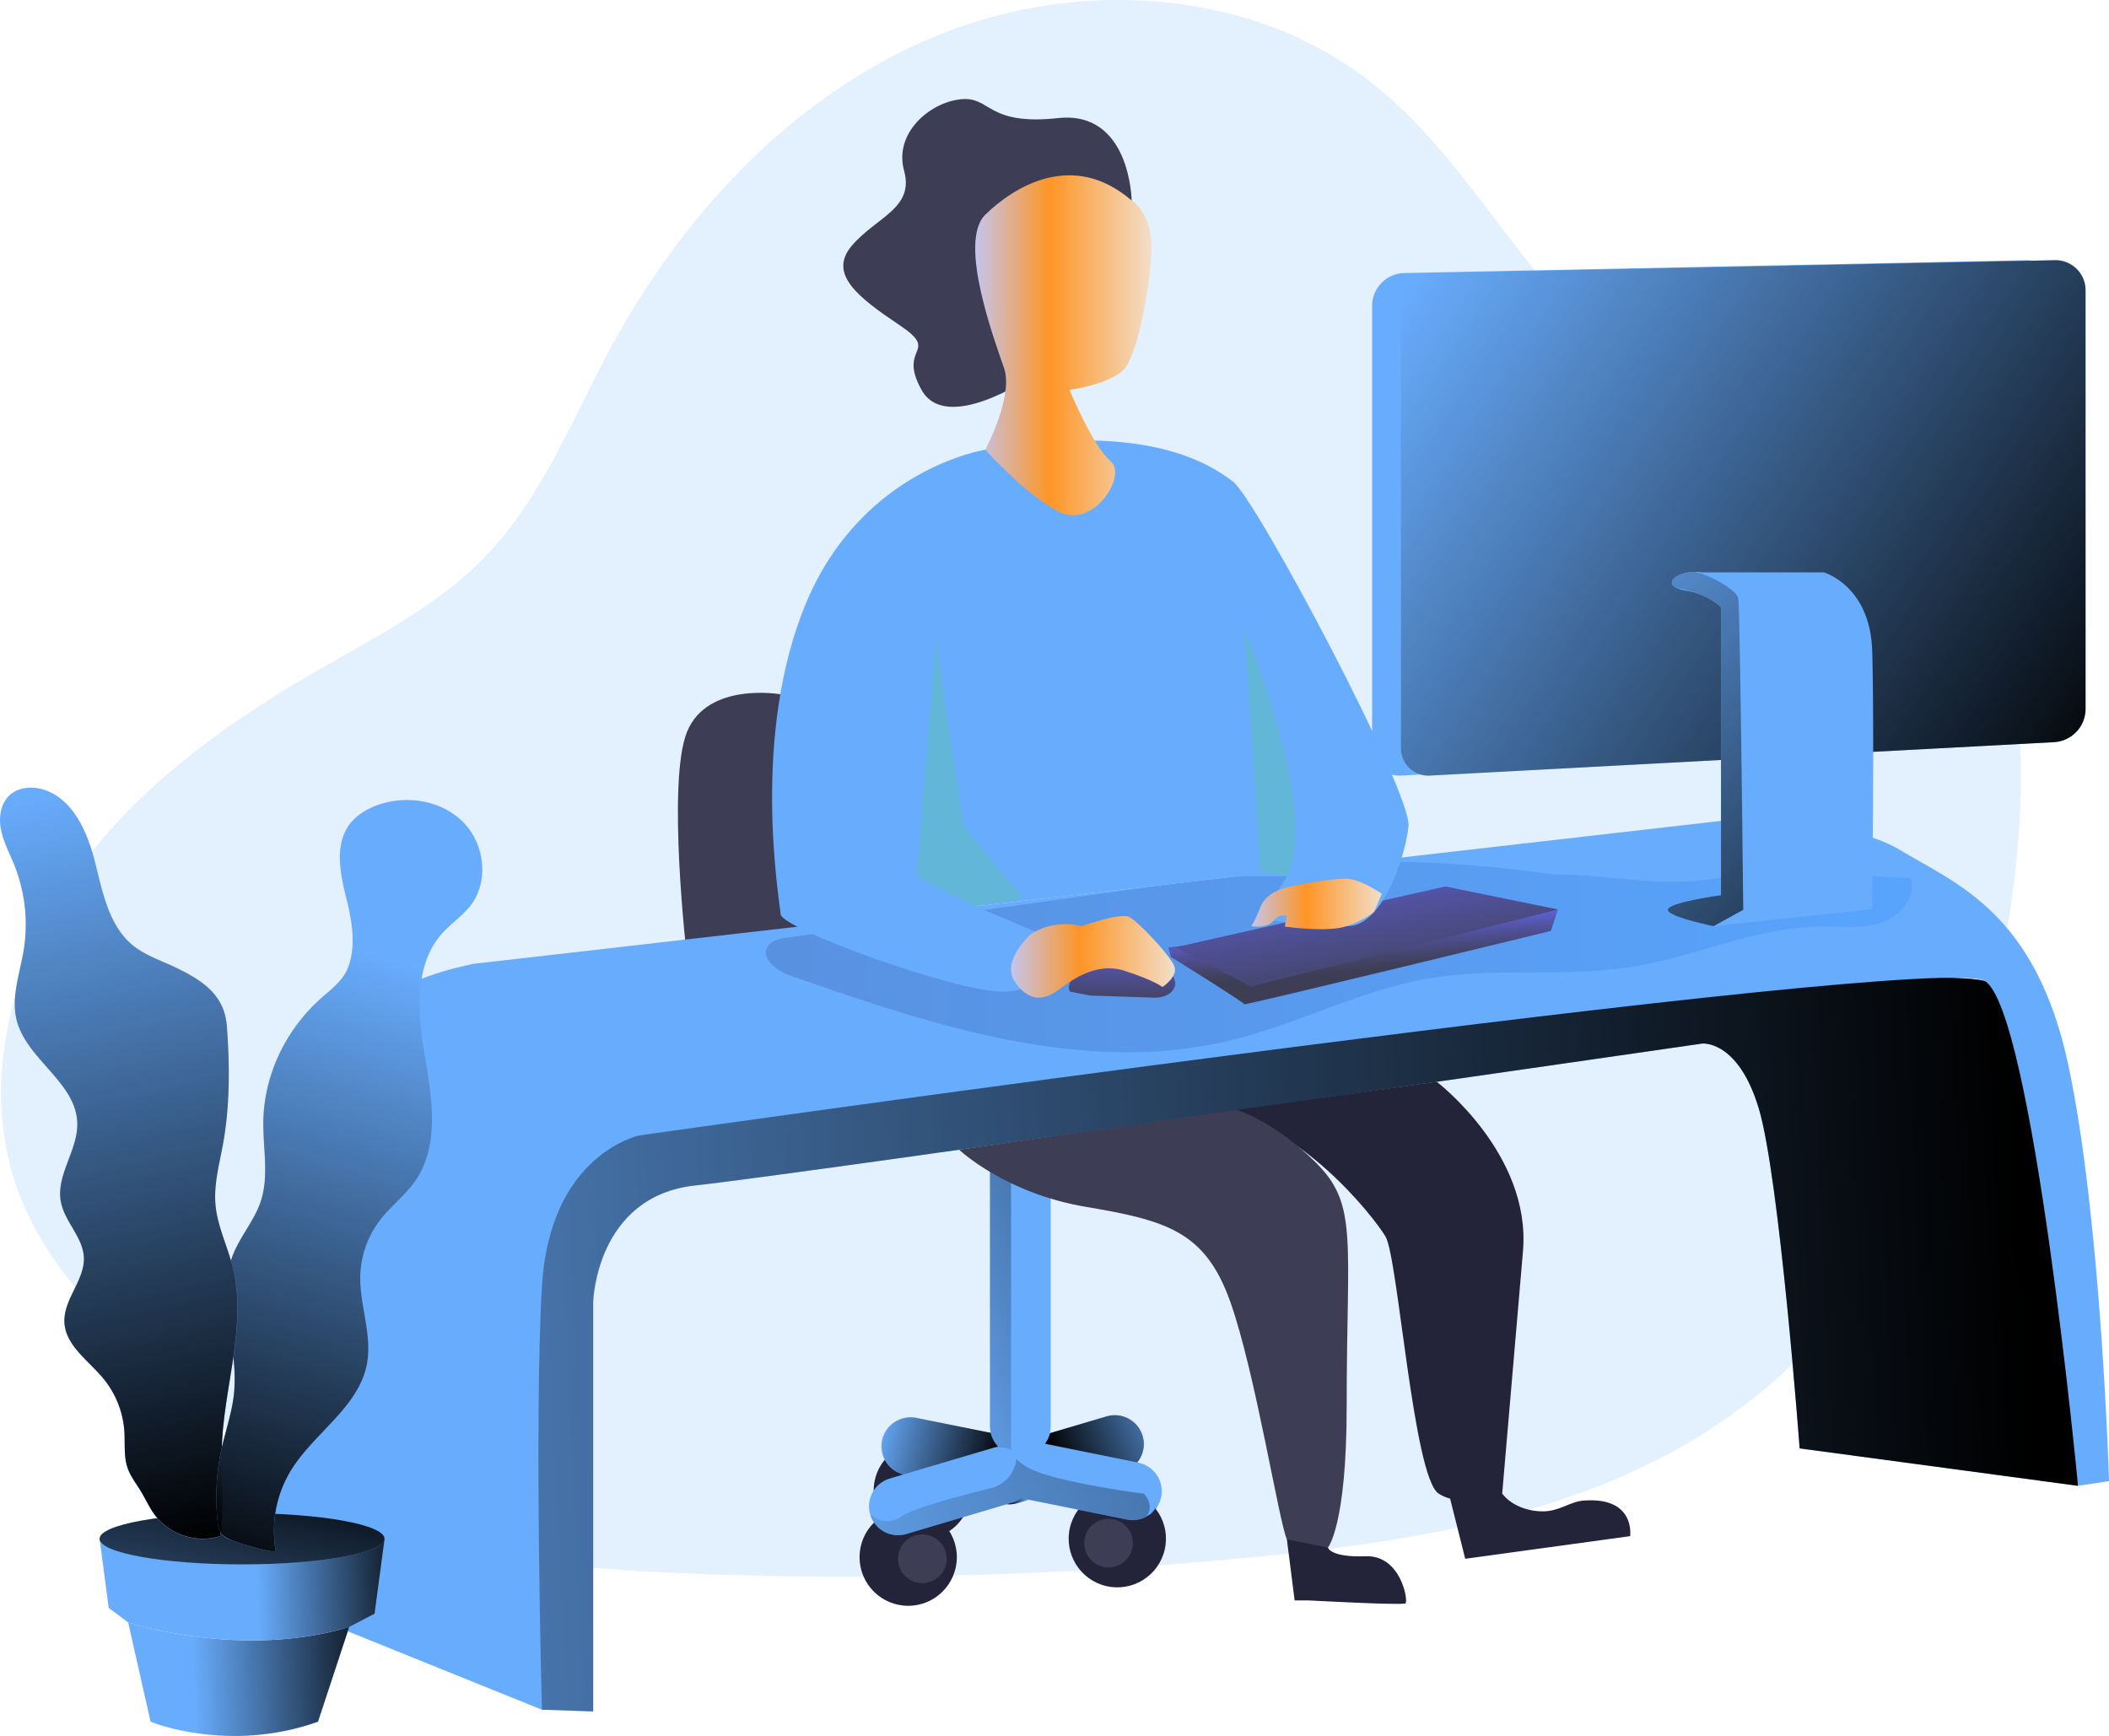 <svg xmlns="http://www.w3.org/2000/svg" xmlns:xlink="http://www.w3.org/1999/xlink" data-name="Layer 1" viewBox="0 0 726.63 598.16"><defs><linearGradient id="n" x1="442.69" x2="442.47" y1="320.86" y2="350.82" xlink:href="#a"/><linearGradient id="c" x1="362.32" x2="379.08" y1="515.54" y2="515.54" gradientUnits="userSpaceOnUse"><stop class="stopColor183866 svgShape" offset="0" stop-color="#181966"/><stop class="stopColor1a7fc1 svgShape" offset="1" stop-color="#167ffc"/></linearGradient><linearGradient id="e" x1="420.01" x2="465.76" y1="504.94" y2="484.51" xlink:href="#b"/><linearGradient id="f" x1="419.3" x2="363.69" y1="445.53" y2="464.18" xlink:href="#b"/><linearGradient id="g" x1="450.15" x2="307.62" y1="505.87" y2="553.68" xlink:href="#b"/><linearGradient id="h" x1="454.97" x2="450.03" y1="520.35" y2="522.01" xlink:href="#b"/><linearGradient id="i" x1="400.43" x2="357.12" y1="506.19" y2="494.42" xlink:href="#b"/><linearGradient id="j" x1="399.81" x2="399.81" y1="498.85" y2="498.85" xlink:href="#b"/><linearGradient id="k" x1="752.82" x2="-22.22" y1="450.75" y2="488.03" xlink:href="#b"/><linearGradient id="l" x1="319.78" x2="714.67" y1="330.17" y2="330.17" xlink:href="#c"/><linearGradient id="a" x1="525.27" x2="526.84" y1="316.15" y2="335.15" gradientUnits="userSpaceOnUse"><stop class="stopColor68e1fd svgShape" offset="0" stop-color="#68acfd"/><stop class="stopColor5db4cf svgShape" offset=".2" stop-color="#5d5fcf"/><stop class="stopColor50819b svgShape" offset=".46" stop-color="#50519b"/><stop class="stopColor475c76 svgShape" offset=".69" stop-color="#474876"/><stop class="stopColor41455e svgShape" offset=".87" stop-color="#41415e"/><stop class="stopColor3f3d56 svgShape" offset=".99" stop-color="#3d3d56"/></linearGradient><linearGradient id="m" x1="464.51" x2="476.36" y1="282.67" y2="352.21" xlink:href="#a"/><linearGradient id="b" x1="402.86" x2="410.55" y1="517.66" y2="517.66" gradientUnits="userSpaceOnUse"><stop offset="0"/><stop offset=".99" stop-opacity="0"/></linearGradient><linearGradient id="o" x1="189.55" x2="121.95" y1="576.32" y2="578.9" xlink:href="#b"/><linearGradient id="p" x1="199.83" x2="143.82" y1="545.3" y2="547.23" xlink:href="#b"/><linearGradient id="q" x1="90.27" x2="61.94" y1="497.13" y2="633.61" xlink:href="#b"/><linearGradient id="r" x1="133.41" x2="76.38" y1="529.43" y2="269.34" xlink:href="#b"/><linearGradient id="s" x1="136.6" x2="129.94" y1="534.64" y2="504.25" xlink:href="#b"/><linearGradient id="t" x1="128.61" x2="192.59" y1="548.21" y2="329.18" xlink:href="#b"/><linearGradient id="d" x1="391.96" x2="452.68" y1="119.39" y2="119.39" gradientUnits="userSpaceOnUse"><stop class="stopColorecc4d7 svgShape" offset="0" stop-color="#c4c5ec"/><stop class="stopColorefd4d1 svgShape" offset=".42" stop-color="#fe9526"/><stop class="stopColorf2eac9 svgShape" offset="1" stop-color="#f2dec9"/></linearGradient><linearGradient id="u" x1="404.29" x2="460.74" y1="330.11" y2="330.11" xlink:href="#d"/><linearGradient id="v" x1="487.01" x2="532.02" y1="311.91" y2="311.91" xlink:href="#d"/><linearGradient id="w" x1="786.69" x2="536.94" y1="265.23" y2="99.89" xlink:href="#b"/><linearGradient id="x" x1="743.88" x2="570.27" y1="354.36" y2="192.47" xlink:href="#b"/><linearGradient id="y" x1="452.25" x2="450.57" y1="522.58" y2="523.14" xlink:href="#b"/></defs><path fill="#68acfd" d="M593.69,104.35C571.51,79.12,554.34,49,527.83,28.4,486.19-4,426.26-7.16,377.57,13.2S290.92,74.6,265.92,121.07c-13.15,24.45-23.48,51.12-42.75,71.1-16.29,16.88-37.7,27.65-58,39.38-32.7,18.87-64.22,41.65-85.4,72.92S49.12,376.81,62.66,412.05c9.13,23.78,27.52,42.7,46.36,59.83,22.17,20.14,46,39.05,73.5,51,34.41,14.93,72.65,18.14,110.13,19.66a1415,1415,0,0,0,199.16-6c54.18-5.46,110-14.78,155.33-44.95,63.5-42.25,96.24-119.66,103.61-195.57,3-30.36,2.24-61.91-9.48-90.08C713.24,138.56,637.61,154.32,593.69,104.35Z" class="color68e1fd svgShape" opacity=".18" transform="translate(-55.95 -.41)"/><path fill="#3d3d56" d="M324.81,239.63s-25.13-4.42-32.17,13,0,77.58,0,77.58l93.76,66.38Z" class="color3f3d56 svgShape" transform="translate(-55.95 -.41)"/><path fill="#68acfd" d="M442.91,507.56l-36.37,10.77a10,10,0,0,1-12.4-6.74h0a10,10,0,0,1,6.74-12.4l36.36-10.76a10,10,0,0,1,12.4,6.73h0A10,10,0,0,1,442.91,507.56Z" class="color68e1fd svgShape" transform="translate(-55.95 -.41)"/><circle cx="440.91" cy="530.61" r="16.76" fill="#23233a" class="color25233a svgShape" transform="rotate(-76.8 412.663 565.697)"/><circle cx="381.93" cy="531.71" r="8.38" fill="#3d3d56" class="color3f3d56 svgShape"/><circle cx="373.72" cy="514.03" r="16.76" fill="#23233a" class="color25233a svgShape" transform="rotate(-45 345.252 581.372)"/><path fill="url(#c)" d="M379.08,515.54a8.38,8.38,0,1,1-8.38-8.38A8.39,8.39,0,0,1,379.08,515.54Z" transform="translate(-55.95 -.41)"/><circle cx="312.91" cy="536.54" r="16.76" fill="#23233a" class="color25233a svgShape"/><path fill="#3d3d56" d="M382.1,537.51a8.38,8.38,0,1,1-8.38-8.38A8.38,8.38,0,0,1,382.1,537.51Z" class="color3f3d56 svgShape" transform="translate(-55.95 -.41)"/><path fill="#68acfd" d="M444.27,524l-76.65-15.47a10,10,0,0,1-7.8-11.76h0a10,10,0,0,1,11.75-7.8l76.65,15.46a10,10,0,0,1,7.8,11.76h0A10,10,0,0,1,444.27,524Z" class="color68e1fd svgShape" transform="translate(-55.95 -.41)"/><path fill="#68acfd" d="M341.07,403.17H362a0,0,0,0,1,0,0v88.15a10.46,10.46,0,0,1-10.46,10.46h0a10.46,10.46,0,0,1-10.46-10.46V403.17A0,0,0,0,1,341.07,403.17Z" class="color68e1fd svgShape"/><path fill="#68acfd" d="M404.53,518.21,368.17,529a10,10,0,0,1-12.41-6.74h0a10,10,0,0,1,6.74-12.4l36.36-10.76a10,10,0,0,1,12.4,6.73h0A10,10,0,0,1,404.53,518.21Z" class="color68e1fd svgShape" transform="translate(-55.95 -.41)"/><path style="isolation:isolate" fill="url(#b)" d="M410.55,517.14l-4,1.19a9.9,9.9,0,0,1-3.68.37l1.67-.49a9.83,9.83,0,0,0,3.21-1.63Z" transform="translate(-55.95 -.41)"/><path style="isolation:isolate" fill="url(#e)" d="M450.06,498a9.94,9.94,0,0,1-2.26,6.3L416,497.87a10.31,10.31,0,0,0,1.7-3.64l19.59-5.8A10,10,0,0,1,450.06,498Z" transform="translate(-55.95 -.41)"/><path style="isolation:isolate" fill="url(#f)" d="M397.29,494.11a10.4,10.4,0,0,1-.27-2.38V403.58h7.27v95a3.54,3.54,0,0,0,.07,1.4,9.46,9.46,0,0,0-3.48-.77,18.49,18.49,0,0,0-2.54,0l.52-.15C399.18,499,397.71,495.91,397.29,494.11Z" opacity=".31" transform="translate(-55.95 -.41)"/><path style="isolation:isolate" fill="url(#g)" d="M451,522.92a9.87,9.87,0,0,1-4.77,1.23,10.39,10.39,0,0,1-2-.2l-33.72-6.81-2.81-.56a9.83,9.83,0,0,1-3.21,1.63l-1.67.49L368.17,529a10,10,0,0,1-12.41-6.74,8.55,8.55,0,0,0,10.87.62c4.23-2.93,21.07-7.33,30.61-9.67a11.73,11.73,0,0,0,8.8-9.27c0-.28.09-.54.12-.8,1.59,1.72,4.51,3.65,9.79,5.29,13,4,34.11,6.65,34.11,6.65S453.87,518.82,451,522.92Z" opacity=".31" transform="translate(-55.95 -.41)"/><path style="isolation:isolate" fill="url(#h)" d="M454.62,519.56a9.68,9.68,0,0,1-2.49,2.65C452.8,521.52,453.66,520.6,454.62,519.56Z" transform="translate(-55.95 -.41)"/><path style="isolation:isolate" fill="url(#i)" d="M397.29,494.11a10.43,10.43,0,0,0,2.52,4.74c-.31.06-.63.14-.95.23l-31.52,9.33a10,10,0,0,1,2.24-19.69,10.41,10.41,0,0,1,2,.2Z" transform="translate(-55.95 -.41)"/><path style="isolation:isolate" fill="url(#j)" d="M399.81 498.85" transform="translate(-55.95 -.41)"/><path fill="#3d3d56" d="M445.85,69.5s-.41-31.08-25.32-28.4-23-7.61-33.64-6.48-23,11.63-19.45,24.6-9.39,15.87-17.89,25.71,2,17.89,16.32,27.51-.89,7.13,7.6,22.34,37.23-4.22,37.23-4.22Z" class="color3f3d56 svgShape" transform="translate(-55.95 -.41)"/><path fill="#68acfd" d="M242.66,589.51l17.67.6V449s.89-36.49,35.33-40.15,346.78-48.87,346.78-48.87,12.38-1.31,19.49,22.4S676,499.47,676,499.47l95.89,12.9s2.53-164.86-32.09-173.95-487.37,37.27-487.37,37.27S218.85,550.82,242.66,589.51Z" class="color68e1fd svgShape" transform="translate(-55.95 -.41)"/><path style="isolation:isolate" fill="url(#k)" d="M242.66,589.51l17.67.6V449s.89-36.49,35.33-40.15,346.78-48.87,346.78-48.87,12.38-1.31,19.49,22.4S676,499.47,676,499.47l95.89,12.9s2.53-164.86-32.09-173.95-487.37,37.27-487.37,37.27S218.85,550.82,242.66,589.51Z" transform="translate(-55.95 -.41)"/><path fill="#68acfd" d="M149.42,393s8.66-47.92,69.57-60.48L648.9,283.26s42.21-1.75,61.52,9.94,46.87,21.38,58.17,74.28,14,143.27,14,143.27l-10.68,1.62s-15.56-163.6-32.09-173.95-463.46,53.2-463.46,53.2-31,6.17-33.7,52.11,0,145.78,0,145.78l-93.24-37.65Z" class="color68e1fd svgShape" transform="translate(-55.95 -.41)"/><path fill="url(#l)" d="M591.77,301.7c-22.25-2.9-44.68-5-67.1-4.15-16.85.66-33.59,3-50.3,5.33L327,323.49c-2.5.35-5.35.92-6.6,3.12-2.4,4.2,3.24,8.34,7.81,9.94,49,17.18,101.35,34.58,151.79,22.33,23.06-5.6,44.48-17.23,67.87-21.27s47.4-.32,70.74-4.13c21.94-3.58,42.83-13.75,65.07-13.85,6.82,0,13.84.88,20.31-1.28s12.19-8.76,10.4-15.34c-20.88-.73-44.32-4.59-64.8-.4C629.32,306.75,612.07,301.7,591.77,301.7Z" opacity=".19" transform="translate(-55.95 -.41)"/><path style="isolation:isolate" fill="url(#a)" d="M458.5,326.82l.86,3.29s25.46,15.83,25.3,16.34,105.61-25.27,105.61-25.27l2.46-7.4Z" transform="translate(-55.95 -.41)"/><polygon style="isolation:isolate" fill="url(#m)" points="404.93 326.41 497.98 305.44 536.77 313.37 431.06 339.96 404.93 326.41"/><path style="isolation:isolate" fill="url(#n)" d="M431.59,343.43l22.09.74s5.61.33,7.06-3.93-8.95-13.25-10.12-13.42-30.19,7.55-26,15.27Z" transform="translate(-55.95 -.41)"/><path fill="#68acfd" d="M176.26,561l-10.75,32.64c-31.18,11.07-57.69,0-57.69,0l-7.71-34.21S139,572.3,176.26,561Z" class="color68e1fd svgShape" transform="translate(-55.95 -.41)"/><path style="isolation:isolate" fill="url(#o)" d="M176.26,561l-10.75,32.64c-31.18,11.07-57.69,0-57.69,0l-7.71-34.21S139,572.3,176.26,561Z" transform="translate(-55.95 -.41)"/><path fill="#68acfd" d="M188.45,530.61,185,556.42,176.26,561c-37.23,11.29-76.15-1.57-76.15-1.57l-6.71-5-3.13-23.82Z" class="color68e1fd svgShape" transform="translate(-55.95 -.41)"/><path style="isolation:isolate" fill="url(#p)" d="M188.45,530.61,185,556.42,176.26,561c-37.23,11.29-76.15-1.57-76.15-1.57l-6.71-5-3.13-23.82Z" transform="translate(-55.95 -.41)"/><ellipse cx="83.4" cy="530.2" fill="#68acfd" class="color68e1fd svgShape" rx="49.08" ry="8.83"/><ellipse style="isolation:isolate" cx="83.4" cy="530.2" fill="url(#q)" rx="49.08" ry="8.83"/><path fill="#68acfd" d="M116,333.59c-4.82-2.28-10-4-14.17-7.33-8.4-6.77-10.53-18.43-13.16-28.89s-7.71-22-18.09-25c-3.88-1.11-8.43-.67-11.38,2.09-3.11,2.93-3.74,7.73-2.89,11.92s2.92,8,4.52,12a55.18,55.18,0,0,1,3.29,29.31c-1.31,8.11-4.44,16.33-2.43,24.28,3.41,13.49,20.4,21.4,20.87,35.3.32,9.38-7.4,18.06-5.65,27.29,1.29,6.83,7.58,12.16,7.92,19.1.38,7.87-7.06,14.53-6.7,22.4s8.22,13.16,13.35,19.31a32.17,32.17,0,0,1,7.31,18.35c.27,4.2-.27,8.55,1.1,12.53,1,2.91,3,5.38,4.55,8,1.71,2.83,3,5.89,5.06,8.51a20.82,20.82,0,0,0,22.3,7c1.59-10.46.2-21.13.64-31.7.87-20.48,8.62-41.12,3.66-61-1.82-7.29-5.32-14.21-5.94-21.69-.55-6.68,1.23-13.3,2.47-19.89,2.56-13.61,2.52-27.68,1.47-41.44C133.27,343.16,125.59,338.13,116,333.59Z" class="color68e1fd svgShape" transform="translate(-55.95 -.41)"/><path fill="#68acfd" d="M146.65,387.23c-.08,9.13,2,18.57-.92,27.24-2.21,6.57-7.07,11.95-9.58,18.41-5.79,14.91,2,31.63.41,47.55-.66,6.56-2.91,12.86-4.33,19.3a77.3,77.3,0,0,0-1.33,24.83,6.27,6.27,0,0,0,4.95,6.54A78.13,78.13,0,0,0,151,535.19a40.19,40.19,0,0,1,5.18-28.05c7.93-13,23.34-21.76,26.21-36.69,1.94-10.11-2.58-20.37-2.26-30.66a32.93,32.93,0,0,1,6.74-18.9c3.73-4.86,8.78-8.62,12.25-13.66,8.34-12.15,5.74-28.39,3.26-42.92s-3.92-31.25,5.88-42.26c3.1-3.48,7.14-6.09,9.95-9.81,6.26-8.29,4.68-21.06-2.6-28.47s-19-9.46-28.9-6.2c-4.1,1.36-8,3.65-10.54,7.17-5,7.1-3,16.8-.88,25.24,1.85,7.33,3.34,15.79.81,23.18-1.89,5.5-6.68,8.48-10.75,12.31C153.89,356.22,146.78,371.46,146.65,387.23Z" class="color68e1fd svgShape" transform="translate(-55.95 -.41)"/><path style="isolation:isolate" fill="url(#r)" d="M136.32,468.13c-1.42,9.92-3.47,19.92-3.89,29.87,0,.34,0,.67,0,1s-.12.48-.17.72a77.3,77.3,0,0,0-1.33,24.83,9.32,9.32,0,0,0,1.06,3.89c-.05.42-.11.83-.17,1.25a20.82,20.82,0,0,1-22.3-7c-2-2.62-3.35-5.68-5.06-8.51-1.6-2.63-3.55-5.1-4.55-8-1.37-4-.83-8.33-1.1-12.53a32.17,32.17,0,0,0-7.31-18.35c-5.13-6.15-13-11.31-13.35-19.31s7.08-14.53,6.7-22.4c-.34-6.94-6.63-12.27-7.92-19.1-1.75-9.23,6-17.91,5.65-27.29-.47-13.9-17.46-21.81-20.87-35.3-2-7.95,1.12-16.17,2.43-24.28a55.18,55.18,0,0,0-3.29-29.31c-1.6-4-3.67-7.77-4.52-12s-.22-9,2.89-11.92c3-2.76,7.5-3.2,11.38-2.09,10.38,3,15.45,14.54,18.09,25s4.76,22.12,13.16,28.89c4.15,3.35,9.35,5.05,14.17,7.33,9.6,4.54,17.28,9.57,18.1,20.39,1,13.76,1.09,27.83-1.47,41.44-1.24,6.59-3,13.21-2.47,19.89s3.44,13,5.34,19.48c.21.73.42,1.47.6,2.21C138.64,447.22,137.83,457.63,136.32,468.13Z" transform="translate(-55.95 -.41)"/><path style="isolation:isolate" fill="url(#s)" d="M132,528.45a9.32,9.32,0,0,1-1.06-3.89,77.3,77.3,0,0,1,1.33-24.83c.05-.24.11-.48.17-.72C132.09,508.83,133.23,518.73,132,528.45Z" transform="translate(-55.95 -.41)"/><path style="isolation:isolate" fill="url(#t)" d="M218.17,312.24c-2.81,3.72-6.85,6.33-9.95,9.81-9.8,11-8.36,27.73-5.88,42.26s5.08,30.77-3.26,42.92c-3.47,5-8.52,8.8-12.25,13.66a32.93,32.93,0,0,0-6.74,18.9c-.32,10.29,4.2,20.55,2.26,30.66-2.87,14.93-18.28,23.71-26.21,36.69A40.19,40.19,0,0,0,151,535.19a78.13,78.13,0,0,1-15.11-4.09,8.1,8.1,0,0,1-3.52-2.13,3.77,3.77,0,0,1-.37-.52,9.32,9.32,0,0,1-1.06-3.89,77.3,77.3,0,0,1,1.33-24.83c.05-.24.11-.48.17-.72,1.42-6.19,3.52-12.26,4.16-18.58a59.6,59.6,0,0,0-.24-12.3c1.51-10.5,2.32-20.91-.23-31.13-.18-.74-.39-1.48-.6-2.21.19-.64.41-1.28.66-1.91,2.51-6.46,7.37-11.84,9.58-18.41,2.91-8.67.84-18.11.92-27.24.13-15.77,7.24-31,18.66-41.76,4.07-3.83,8.86-6.81,10.75-12.31,2.53-7.39,1-15.85-.81-23.18-2.13-8.44-4.15-18.14.88-25.24,2.5-3.52,6.44-5.81,10.54-7.17,9.86-3.26,21.63-1.21,28.9,6.2S224.43,304,218.17,312.24Z" transform="translate(-55.95 -.41)"/><path fill="none" stroke="#595bd4" stroke-miterlimit="10" stroke-width="1.86" d="M505.11-16.44" class="colorStroke6c62ff svgStroke" transform="translate(-55.95 -.41)"/><path fill="#68acfd" d="M395.42,155.37s-42.07,6.43-61.53,52.3-9.34,102.78-9,107.73,59.63,26.69,76.58,26.69,20.48-16.78,20.48-16.78L392,312.7l91-10.39h16.34l-9,14.95s17.76,1.84,29.63,2.26,19.93-22.79,21.26-34.33S488.8,172.45,480.77,166.36,450.9,145.75,395.42,155.37Z" class="color68e1fd svgShape" transform="translate(-55.95 -.41)"/><path fill="url(#d)" d="M445.85,69.5s7.45,4.25,6.78,18-4.87,34.44-9.11,39.8-19.07,7.46-19.07,7.46,8.09,19.49,14.11,24.52-6.05,23.56-17.79,17.48-25.35-21.39-25.35-21.39,9.79-18.39,6.48-28.07-16-43.61-6.48-52.91S425.31,51.83,445.85,69.5Z" transform="translate(-55.95 -.41)"/><polygon fill="#53d86a" points="322.44 221.03 315.85 301.9 336 312.29 352.4 309.48 331.94 284.79 322.44 221.03" class="colorffffff svgShape" opacity=".25"/><path fill="#53d86a" d="M484.66,217.36s26.35,62.71,14.67,84.95l-9-1.73Z" class="colorffffff svgShape" opacity=".25" transform="translate(-55.95 -.41)"/><path fill="url(#u)" d="M411,322.41s-10.06,9-5.57,16,9.85,6.8,14.32,3.67,13.25-10.56,23.71-7.15,13,5.58,13,5.58,5.51-3.61,4.08-7.23S448.17,317.93,445,316.37s-16.33,3.15-16.33,3.15S419,316.82,411,322.41Z" transform="translate(-55.95 -.41)"/><path fill="url(#v)" d="M502.32,305.52s-9.58,1.1-12,7.18-3.29,6.82-3.29,6.82,5.41,1,7.66-1.83,4.59-1.64,4.59-1.64l-.67,3.63s14.7,2.14,21.34-.16,9.49-5,9.49-5l2.6-6.14s-6.27-4.39-11-5.07S502.32,305.52,502.32,305.52Z" transform="translate(-55.95 -.41)"/><path fill="#23233a" d="M550.94,373.13s32.63,24.84,29.73,58.44-7.16,83.49-7.16,83.49-13.16,5.54-21.88,0-14-81.35-18.32-88.59S503,386.59,475.23,383.78Z" class="color25233a svgShape" transform="translate(-55.95 -.41)"/><path fill="#3d3d56" d="M386.4,396.55s15.73,15,43.77,19.71,41.11,8.64,49.68,32.75,16.79,76,19.48,81.8,14.13,2.84,14.13,2.84,6.47-7.42,6.47-48.68c0-57.52,4-69.31-10.41-83.76S482,382.82,482,382.82Z" class="color3f3d56 svgShape" transform="translate(-55.95 -.41)"/><path fill="#23233a" d="M499.33 530.81L502 551.86h5s32.2 1.76 33.21 1-1.55-16.67-13.75-16.22-13-3-13-3zM555.57 516.79l5.2 20.72 56.82-7.8s2-13.61-16-12.26c-4.75.35-8.29 3.69-14 3.72s-11.18-2.31-14.06-6.11h0z" class="color25233a svgShape" transform="translate(-55.95 -.41)"/><path fill="#68acfd" d="M753.7,256.13,538.63,267.65a9.43,9.43,0,0,1-9.93-9.41V105.83a11.34,11.34,0,0,1,11.11-11.34L754,90.07a10.36,10.36,0,0,1,10.57,10.36V244.66A11.49,11.49,0,0,1,753.7,256.13Z" class="color68e1fd svgShape" transform="translate(-55.95 -.41)"/><path fill="#68acfd" d="M763.62,256.13,548.55,267.65a9.43,9.43,0,0,1-9.92-9.41V105.83a11.33,11.33,0,0,1,11.1-11.34l214.19-4.42a10.36,10.36,0,0,1,10.58,10.36V244.66A11.5,11.5,0,0,1,763.62,256.13Z" class="color68e1fd svgShape" transform="translate(-55.95 -.41)"/><path style="isolation:isolate" fill="url(#w)" d="M763.62,256.13,548.55,267.65a9.43,9.43,0,0,1-9.92-9.41V105.83a11.33,11.33,0,0,1,11.1-11.34l214.19-4.42a10.36,10.36,0,0,1,10.58,10.36V244.66A11.5,11.5,0,0,1,763.62,256.13Z" transform="translate(-55.95 -.41)"/><path fill="#68acfd" d="M701,313.7l-54.61,5.82s-16.63-3.36-15.73-5.82,18.27-4.83,18.27-4.83V209.71h0c-.15-.22-2.44-3.14-8.71-5h0a32.78,32.78,0,0,0-3.7-.86,10.81,10.81,0,0,1-3.1-.94c-3.73-1.93.39-5.29,6.18-5.44a14.81,14.81,0,0,1,2.71.16h42s15.9,4.48,16.67,26.84S701,313.7,701,313.7Z" class="color68e1fd svgShape" transform="translate(-55.95 -.41)"/><path fill="#68acfd" d="M656.56,313.91l-10.2,5.61s-16.63-3.36-15.73-5.82,18.27-4.83,18.27-4.83V209.71h0c-.21-.23-2.76-2.86-8.71-5h0a43.55,43.55,0,0,0-6.8-1.8c-3.73-1.93.39-5.29,6.18-5.44,4.93.67,14.64,6.07,15.27,9.15S656.56,313.91,656.56,313.91Z" class="color68e1fd svgShape" transform="translate(-55.95 -.41)"/><path style="isolation:isolate" fill="url(#x)" d="M656.56,313.91l-10.2,5.61s-16.63-3.36-15.73-5.82,18.27-4.83,18.27-4.83V209.71h0c-.21-.23-2.76-2.86-8.71-5h0a43.55,43.55,0,0,0-6.8-1.8c-3.73-1.93.39-5.29,6.18-5.44,4.93.67,14.64,6.07,15.27,9.15S656.56,313.91,656.56,313.91Z" transform="translate(-55.95 -.41)"/><path fill="url(#y)" d="M452.13,522.21c-1.27,1.3-1.86,1.78-1.11.71A8,8,0,0,0,452.13,522.21Z" transform="translate(-55.95 -.41)"/></svg>